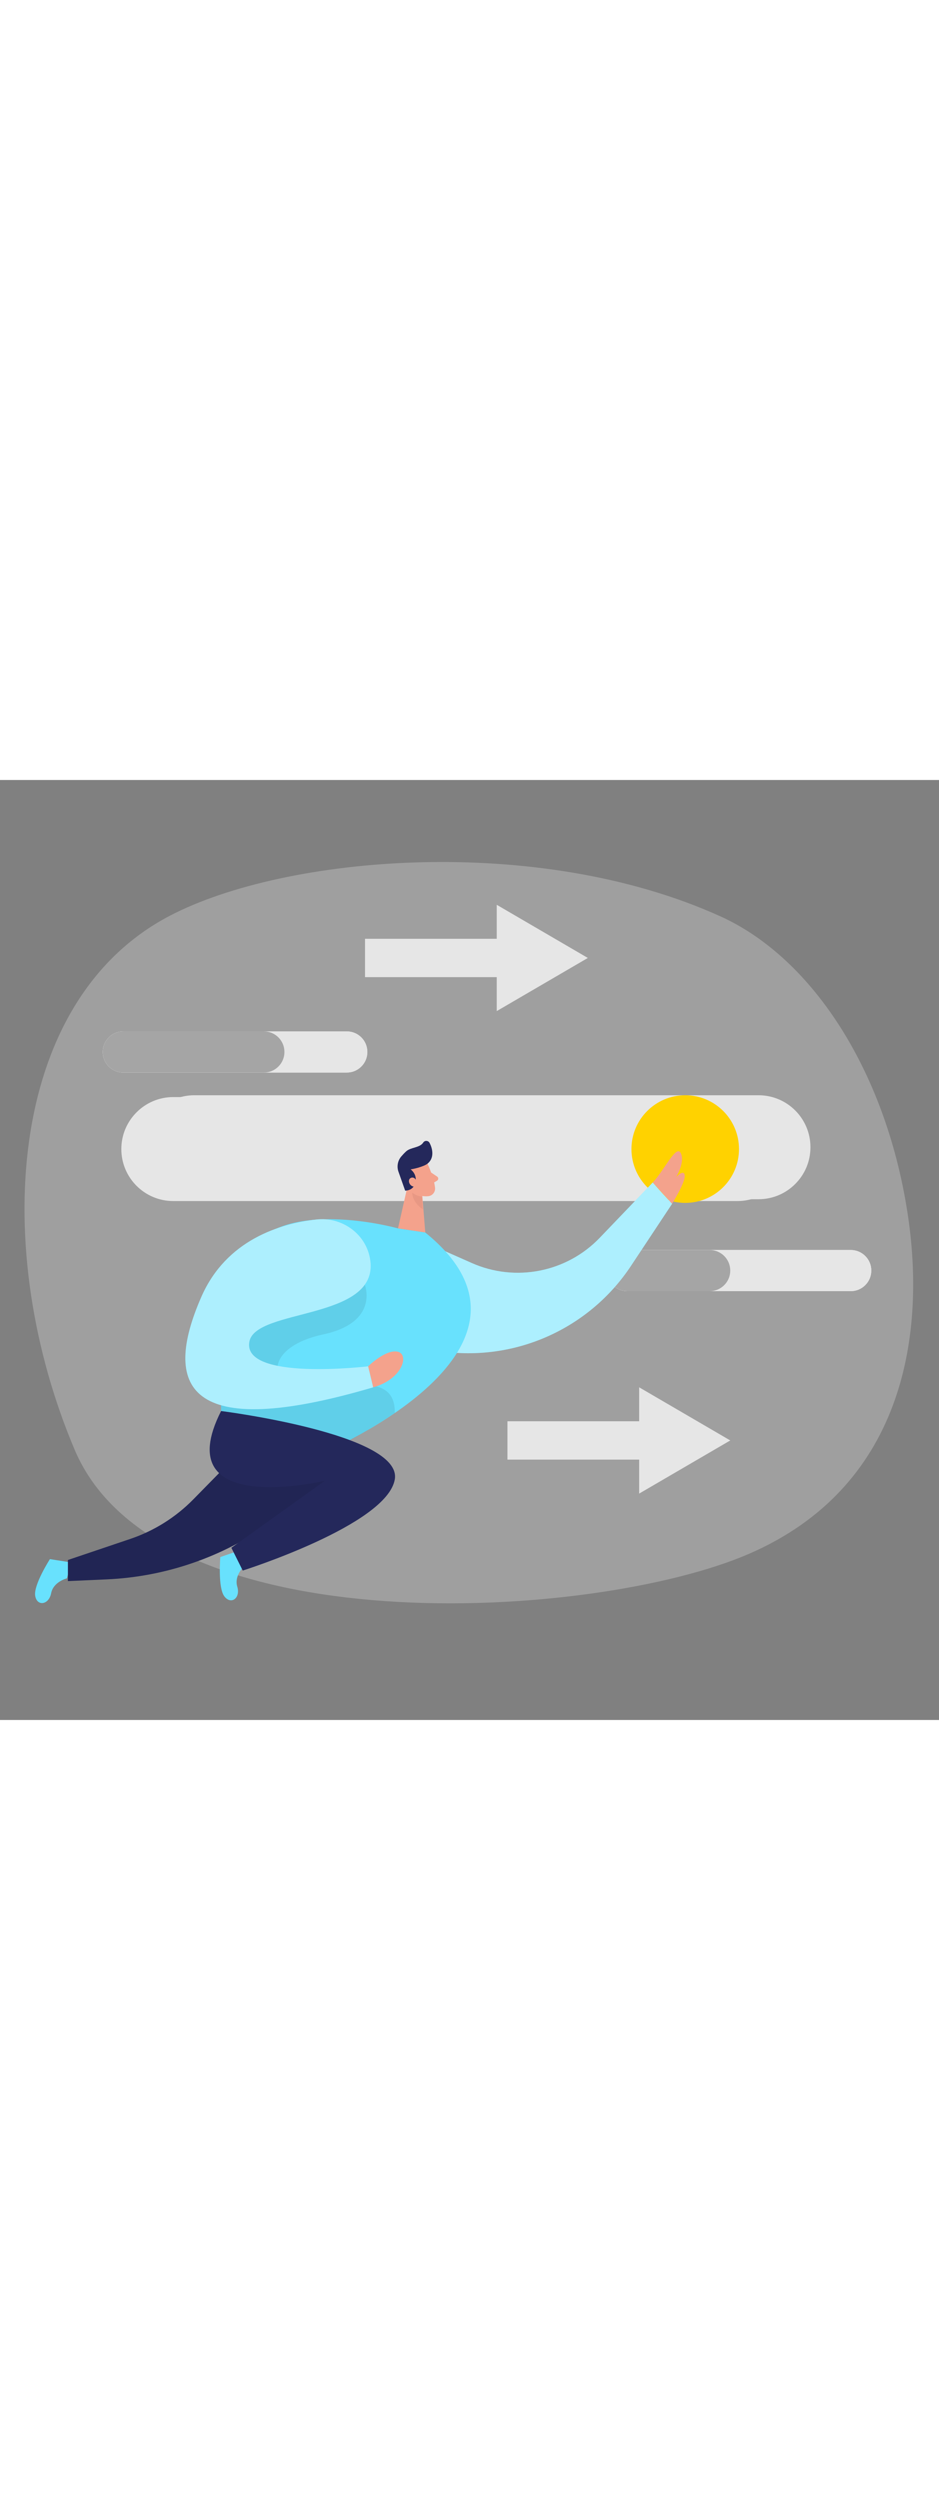 <svg id="_0502_progress" xmlns="http://www.w3.org/2000/svg" viewBox="0 0 500 500" data-imageid="progress-92" imageName="Progress" class="illustrations_image" style="width: 188px;"><rect x="0" y="0" width="500" height="500" fill="#808080" stroke="none"/><defs><style>.cls-1_progress-92{fill:#fff;}.cls-2_progress-92{fill:#f4a28c;}.cls-3_progress-92{opacity:.46;}.cls-3_progress-92,.cls-4_progress-92,.cls-5_progress-92,.cls-6_progress-92{fill:none;}.cls-7_progress-92{fill:#a5a5a5;}.cls-8_progress-92{fill:#ce8172;}.cls-9_progress-92{fill:#e6e6e6;}.cls-4_progress-92{opacity:.08;}.cls-5_progress-92{opacity:.31;}.cls-6_progress-92{opacity:.3;}.cls-10_progress-92{fill:#24285b;}.cls-11_progress-92{fill:#000001;}.cls-12_progress-92{fill:#ffd200;}.cls-13_progress-92{fill:#68e1fd;}</style></defs><g id="bg_progress-92"><g class="cls-6_progress-92"><path class="cls-9_progress-92" d="m383.62,72.53c49.83,22.58,89.07,84.22,100.05,160.63,9.25,64.39-3.65,143.13-84.57,178.35-82.59,35.94-314.72,49.83-359.29-55.12C-4.76,251.46,2.57,117.95,90.53,72.16c61.66-32.11,195.77-43.71,293.09.38Z"/></g><path class="cls-9_progress-92" d="m420.33,196.32c0,7.64-3.09,14.55-8.11,19.54-5,5.02-11.91,8.11-19.55,8.11H92.26c-15.27,0-27.65-12.38-27.65-27.65,0-7.64,3.09-14.55,8.11-19.55,5-5.02,11.91-8.11,19.54-8.11h300.42c15.27,0,27.65,12.38,27.65,27.65Z"/><path class="cls-9_progress-92" d="m431.55,195.35c0,7.64-3.09,14.55-8.11,19.54-5,5.02-11.91,8.11-19.55,8.11H103.48c-15.27,0-27.65-12.38-27.65-27.65,0-7.64,3.09-14.55,8.11-19.55,5-5.02,11.91-8.11,19.54-8.11h300.42c15.27,0,27.65,12.38,27.65,27.65Z"/><circle class="cls-12_progress-92" cx="364.87" cy="196.32" r="28.63"/><path class="cls-9_progress-92" d="m195.62,144.67c0,3.02-1.22,5.76-3.21,7.74-1.98,1.99-4.72,3.21-7.74,3.21h-119c-6.05,0-10.95-4.9-10.95-10.95,0-3.02,1.22-5.76,3.21-7.74,1.98-1.99,4.72-3.21,7.74-3.21h119c6.05,0,10.95,4.9,10.95,10.95Z"/><path class="cls-9_progress-92" d="m195.62,144.67c0,3.02-1.22,5.76-3.21,7.74-1.98,1.99-4.72,3.21-7.74,3.21h-119c-6.05,0-10.95-4.9-10.95-10.95,0-3.02,1.22-5.76,3.21-7.74,1.98-1.99,4.72-3.21,7.74-3.21h119c6.05,0,10.95,4.9,10.95,10.95Z"/><path class="cls-7_progress-92" d="m151.46,144.67c0,3.02-1.22,5.76-3.21,7.74-1.98,1.99-4.72,3.21-7.74,3.21h-74.84c-6.05,0-10.95-4.9-10.95-10.95,0-3.02,1.22-5.76,3.21-7.74,1.98-1.99,4.72-3.21,7.74-3.21h74.84c6.05,0,10.95,4.9,10.95,10.95Z"/><path class="cls-9_progress-92" d="m463.96,260.95c0,3.02-1.22,5.76-3.21,7.74-1.98,1.99-4.72,3.21-7.74,3.21h-119c-6.05,0-10.95-4.9-10.95-10.95,0-3.02,1.22-5.76,3.21-7.74,1.98-1.99,4.72-3.21,7.74-3.21h119c6.05,0,10.95,4.9,10.95,10.95Z"/><path class="cls-9_progress-92" d="m463.95,260.95c0,3.03-1.23,5.76-3.21,7.74-1.97,1.98-4.71,3.21-7.74,3.21h-119c-6.05,0-10.95-4.91-10.95-10.95,0-3.03,1.23-5.76,3.21-7.74,1.98-1.98,4.71-3.21,7.74-3.21h119c6.06,0,10.95,4.91,10.95,10.95Z"/><path class="cls-7_progress-92" d="m388.85,260.95c0,3.03-1.23,5.76-3.21,7.74-1.98,1.98-4.71,3.21-7.74,3.21h-43.89c-6.05,0-10.95-4.91-10.95-10.95,0-3.03,1.23-5.76,3.21-7.74,1.98-1.98,4.71-3.21,7.74-3.21h43.89c6.05,0,10.95,4.91,10.95,10.95Z"/><polygon class="cls-9_progress-92" points="388.85 351.31 340.34 323.04 340.34 341.11 270.21 341.11 270.21 361.51 340.34 361.51 340.34 379.58 388.85 351.31"/><polygon class="cls-9_progress-92" points="313.01 94.66 264.5 66.38 264.5 84.46 194.37 84.46 194.37 104.86 264.5 104.86 264.5 122.93 313.01 94.66"/></g><g id="person_progress-92"><path class="cls-13_progress-92 targetColor" d="m35.64,424.66s-7.2,1.73-8.41,7.93c-1.21,6.2-7.51,7.17-8.49,1.37-.98-5.8,7.84-19.52,7.84-19.52l11.4,1.77-2.34,8.45Z" style="fill: rgb(104, 225, 253);"/><path class="cls-13_progress-92 targetColor" d="m347.58,214.1l-28.21,29.4c-17.62,18.37-44.86,23.74-68.14,13.44l-31.21-13.81-31.35,53.84,45.38,6.8c39.89,5.98,79.64-11.69,101.93-45.31l21.92-33.07c-3.55-3.67-6.99-7.43-10.31-11.3Z" style="fill: rgb(104, 225, 253);"/><g class="cls-3_progress-92"><path class="cls-1_progress-92" d="m347.58,214.1l-28.21,29.4c-17.62,18.37-44.86,23.74-68.14,13.44l-31.21-13.81-31.35,53.84,45.38,6.8c39.89,5.98,79.64-11.69,101.93-45.31l21.92-33.07c-3.55-3.67-6.99-7.43-10.31-11.3Z"/></g><path class="cls-13_progress-92 targetColor" d="m130.09,418.15s-5.56,4.89-3.74,10.94c1.82,6.05-3.3,9.84-6.87,5.17s-2.16-20.93-2.16-20.93l10.91-3.75,1.87,8.57Z" style="fill: rgb(104, 225, 253);"/><path class="cls-10_progress-92" d="m193.65,359.78l-49.52,35.32c-25.6,18.26-55.94,28.72-87.36,30.11l-20.61.91v-11.22s33.22-11.21,33.22-11.21c12.67-4.28,24.16-11.48,33.54-21.02l32.85-33.44,57.88,10.54Z"/><g class="cls-4_progress-92"><path class="cls-11_progress-92" d="m193.65,359.78l-49.52,35.32c-25.6,18.26-55.94,28.72-87.36,30.11l-20.61.91v-11.22s33.22-11.21,33.22-11.21c12.67-4.28,24.16-11.48,33.54-21.02l32.85-33.44,57.88,10.54Z"/></g><path class="cls-2_progress-92" d="m227.64,204.08s3.45,7.33,4.02,12.84c.23,2.23-1.41,4.26-3.65,4.47-2.78.25-6.61-.22-8.93-3.92l-4.72-5.81s-2.83-3.74.33-8.4c3.15-4.66,11.07-3.75,12.95.82Z"/><polygon class="cls-2_progress-92" points="217.78 212.62 211.94 238.51 226.45 240.71 224.87 220.98 217.78 212.62"/><path class="cls-10_progress-92" d="m225.87,205.09c-1.3.56-3.74,1.45-7.21,2.04,0,0,3.59,2.44,2.56,6.96-1.04,4.52-5.48,4.35-5.48,4.35l-3.47-9.81c-1.1-2.83-.58-6.04,1.38-8.35.8-.94,1.72-1.93,2.68-2.79,2.4-2.16,7.21-1.8,9.03-4.63.8-1.24,2.64-1.16,3.35.13,1.53,2.81,2.72,7.68-.7,10.78-.63.57-1.37.98-2.14,1.32Z"/><path class="cls-2_progress-92" d="m221.96,213.56s-1.13-2.91-3.25-1.87c-2.12,1.03-.5,5.24,2.63,4.54l.62-2.67Z"/><path class="cls-2_progress-92" d="m229.58,208.81l3.2,2.15c.79.53.76,1.7-.06,2.19l-2.71,1.62-.43-5.96Z"/><g class="cls-5_progress-92"><path class="cls-8_progress-92" d="m224.6,221.59s-2.76-.17-5.09-2.13c0,0-.32,4.9,5.63,8.89l-.54-6.76Z"/></g><path class="cls-13_progress-92 targetColor" d="m226.45,240.71l-14.5-2.19s-73.93-20.85-84.7,23.51c-10.77,44.35-9.5,73.64-9.5,73.64l49.88,24.28s137.3-55.85,58.82-119.24Z" style="fill: rgb(104, 225, 253);"/><g class="cls-4_progress-92"><path class="cls-11_progress-92" d="m194.24,268.44s8.04,20.02-22.24,26.49c-30.29,6.47-30.29,26.88-10.43,28.11,19.85,1.24,49.17-9.54,48.64,13.68,0,0-23.07,15.82-42.59,23.22l-49.88-24.28-.05-3.09-2.57-43.3,25.91-24.9,53.2,4.06Z"/></g><path class="cls-13_progress-92 targetColor" d="m197.17,255.51c-1.89-13.82-14.89-23.3-28.75-21.72-19.03,2.16-47.86,10.66-61.21,41.17-20.86,47.68-8.08,77.42,91.53,48.08l-2.69-11.17s-67.3,8.03-63.26-13.15c3.41-17.87,68.77-11.22,64.39-43.21Z" style="fill: rgb(104, 225, 253);"/><g class="cls-3_progress-92"><path class="cls-1_progress-92" d="m197.17,255.51c-1.89-13.82-14.89-23.3-28.75-21.72-19.03,2.16-47.86,10.66-61.21,41.17-20.86,47.68-8.08,77.42,91.53,48.08l-2.69-11.17s-67.3,8.03-63.26-13.15c3.41-17.87,68.77-11.22,64.39-43.21Z"/></g><path class="cls-2_progress-92" d="m196.04,311.87s9.28-9.12,15.67-7.78,2.71,14.63-12.98,18.95l-2.69-11.17Z"/><path class="cls-10_progress-92" d="m117.74,335.66s96.71,12.17,92.48,36.4c-4.23,24.23-80.96,48.46-80.96,48.46l-6.06-12.11,49.8-35.67s-84.28,20.08-55.27-37.07Z"/><path class="cls-2_progress-92" d="m357.89,225.39s7.16-11.42,6.71-15.04c-.45-3.62-4.52.82-4.52.82,0,0,4.82-7.9,2.41-12.72-2.41-4.82-8.99,9.48-14.91,15.64l10.31,11.3Z"/></g></svg>